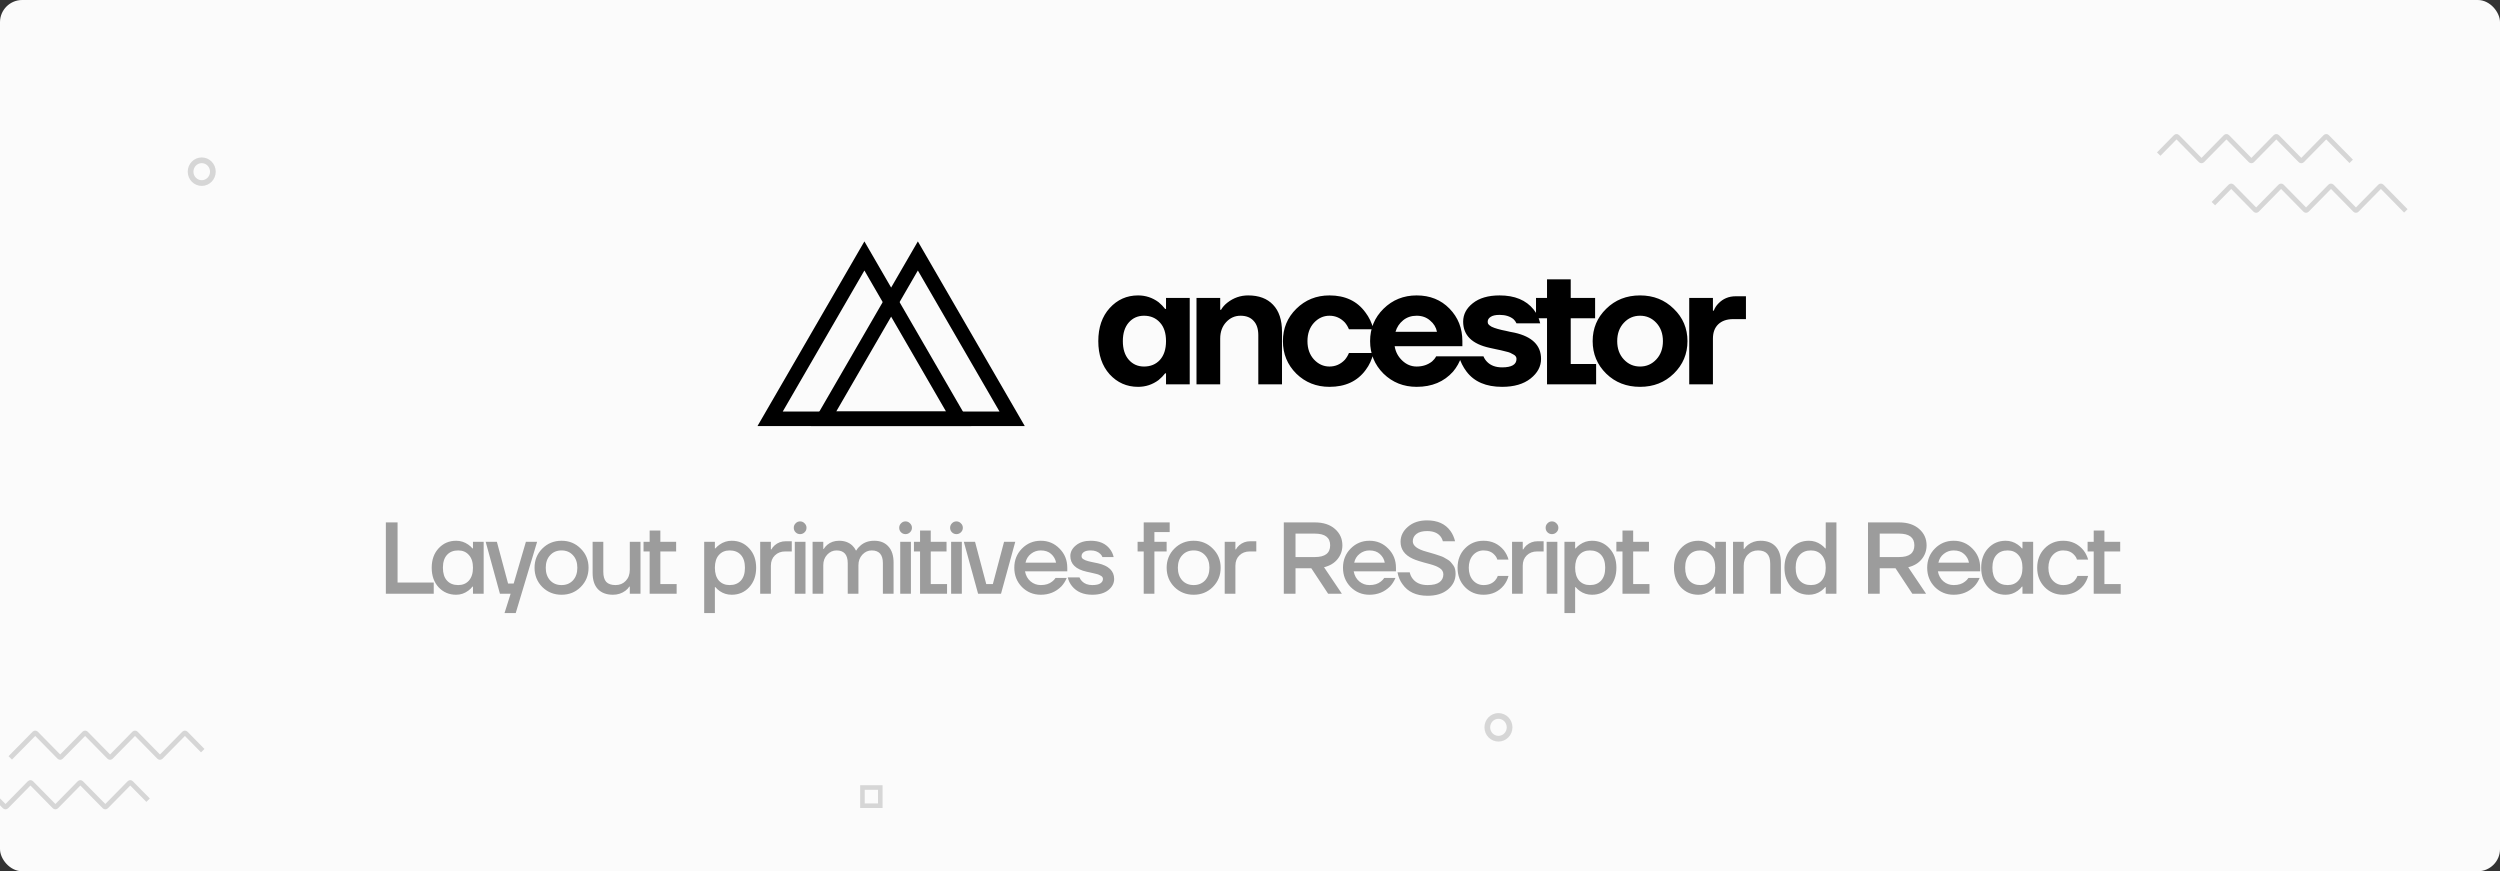 <svg width="901" height="314" viewBox="0 0 901 314" fill="none" xmlns="http://www.w3.org/2000/svg">
<rect x="0" y="0" width="901" height="314" fill="#333333" stroke="none"/>
<g clip-path="url(#clip0)">
<rect width="901" height="314" rx="8" fill="#FBFBFB"/>
<path d="M399.914 134.903C397.188 131.852 395.825 127.865 395.825 122.943C395.825 118.02 397.188 114.054 399.914 111.043C402.68 107.992 406.097 106.467 410.165 106.467C412.891 106.467 415.352 107.28 417.549 108.907C418.485 109.68 419.278 110.494 419.929 111.348H420.234V107.382H428.777V138.503H420.234V134.537H419.929C419.278 135.391 418.485 136.205 417.549 136.978C415.352 138.605 412.891 139.418 410.165 139.418C406.097 139.418 402.68 137.913 399.914 134.903ZM406.809 116.23C405.385 117.857 404.673 120.095 404.673 122.943C404.673 125.79 405.385 128.028 406.809 129.655C408.233 131.282 410.064 132.096 412.301 132.096C414.661 132.096 416.573 131.303 418.037 129.716C419.502 128.089 420.234 125.831 420.234 122.943C420.234 120.054 419.502 117.817 418.037 116.23C416.573 114.603 414.661 113.789 412.301 113.789C410.064 113.789 408.233 114.603 406.809 116.23ZM431.218 138.503V107.382H439.761V111.653H440.066C440.595 110.718 441.348 109.863 442.324 109.091C444.562 107.341 447.063 106.467 449.83 106.467C453.694 106.467 456.685 107.585 458.8 109.823C460.956 112.06 462.034 115.315 462.034 119.586V138.503H453.491V120.807C453.491 118.529 452.922 116.8 451.782 115.62C450.684 114.399 449.118 113.789 447.084 113.789C445.05 113.789 443.321 114.562 441.897 116.108C440.473 117.654 439.761 119.627 439.761 122.027V138.503H431.218ZM467.181 134.659C463.968 131.445 462.361 127.539 462.361 122.943C462.361 118.346 463.968 114.46 467.181 111.287C470.436 108.073 474.423 106.467 479.142 106.467C484.796 106.467 489.109 108.501 492.078 112.569C493.421 114.318 494.397 116.352 495.007 118.671H486.159C485.793 117.776 485.305 116.962 484.695 116.23C483.149 114.603 481.298 113.789 479.142 113.789C476.986 113.789 475.114 114.644 473.528 116.352C471.982 118.061 471.209 120.258 471.209 122.943C471.209 125.627 471.982 127.824 473.528 129.533C475.114 131.242 476.986 132.096 479.142 132.096C481.298 132.096 483.149 131.282 484.695 129.655C485.305 128.923 485.793 128.109 486.159 127.214H495.007C494.438 129.574 493.502 131.608 492.2 133.316C489.231 137.384 484.878 139.418 479.142 139.418C474.423 139.418 470.436 137.832 467.181 134.659ZM498.605 134.659C495.392 131.445 493.785 127.539 493.785 122.943C493.785 118.346 495.392 114.46 498.605 111.287C501.86 108.073 505.847 106.467 510.566 106.467C515.366 106.467 519.312 108.053 522.404 111.226C525.496 114.399 527.042 118.305 527.042 122.943V124.773H502.633C502.958 126.807 503.874 128.536 505.379 129.96C506.884 131.384 508.613 132.096 510.566 132.096C512.722 132.096 514.573 131.486 516.119 130.265C516.729 129.736 517.217 129.126 517.583 128.434H526.737C526.045 130.509 525.028 132.34 523.685 133.926C520.431 137.588 516.058 139.418 510.566 139.418C505.847 139.418 501.86 137.832 498.605 134.659ZM502.938 119.586H517.888C517.563 117.959 516.729 116.596 515.386 115.498C514.085 114.359 512.478 113.789 510.566 113.789C508.654 113.789 507.026 114.338 505.684 115.437C504.341 116.535 503.426 117.918 502.938 119.586ZM525.797 128.434H534.646C534.93 129.167 535.378 129.838 535.988 130.448C537.29 131.75 539.08 132.401 541.358 132.401C544.816 132.401 546.545 131.384 546.545 129.35C546.545 129.024 546.463 128.74 546.301 128.496C546.138 128.211 545.853 127.967 545.446 127.763C545.04 127.519 544.653 127.316 544.287 127.153C543.921 126.99 543.372 126.828 542.639 126.665C541.948 126.461 541.378 126.319 540.931 126.238C540.524 126.156 539.853 126.014 538.917 125.811C538.022 125.607 537.371 125.465 536.964 125.383C530.537 124 527.323 120.847 527.323 115.925C527.323 113.321 528.482 111.104 530.801 109.274C533.161 107.402 536.375 106.467 540.443 106.467C545.894 106.467 549.982 108.155 552.708 111.531C553.888 112.996 554.681 114.664 555.088 116.535H546.545C546.26 115.925 545.894 115.416 545.446 115.01C544.185 113.993 542.517 113.484 540.443 113.484C538.978 113.484 537.9 113.728 537.208 114.216C536.517 114.664 536.171 115.233 536.171 115.925C536.171 116.169 536.212 116.413 536.293 116.657C536.415 116.861 536.598 117.064 536.842 117.267C537.086 117.43 537.331 117.593 537.575 117.756C537.819 117.878 538.165 118.02 538.612 118.183C539.059 118.305 539.446 118.427 539.771 118.549C540.138 118.671 540.605 118.793 541.175 118.915C541.744 119.037 542.233 119.139 542.639 119.22C543.046 119.302 543.575 119.424 544.226 119.586C544.877 119.708 545.406 119.81 545.813 119.891C552.2 121.315 555.393 124.468 555.393 129.35C555.393 132.075 554.132 134.435 551.61 136.428C549.087 138.422 545.67 139.418 541.358 139.418C535.581 139.418 531.31 137.588 528.543 133.926C527.282 132.259 526.367 130.428 525.797 128.434ZM553.579 114.705V107.382H557.546V100.669H566.089V107.382H574.876V114.705H566.089V131.18H575.242V138.503H557.546V114.705H553.579ZM578.875 134.659C575.62 131.445 573.993 127.539 573.993 122.943C573.993 118.346 575.62 114.46 578.875 111.287C582.129 108.073 586.197 106.467 591.079 106.467C595.92 106.467 599.968 108.073 603.222 111.287C606.518 114.46 608.165 118.346 608.165 122.943C608.165 127.539 606.518 131.445 603.222 134.659C599.968 137.832 595.92 139.418 591.079 139.418C586.197 139.418 582.129 137.832 578.875 134.659ZM585.221 116.352C583.634 118.061 582.841 120.258 582.841 122.943C582.841 125.627 583.634 127.824 585.221 129.533C586.807 131.242 588.76 132.096 591.079 132.096C593.398 132.096 595.351 131.242 596.937 129.533C598.524 127.824 599.317 125.627 599.317 122.943C599.317 120.258 598.524 118.061 596.937 116.352C595.351 114.644 593.398 113.789 591.079 113.789C588.76 113.789 586.807 114.644 585.221 116.352ZM608.797 138.503V107.382H617.34V111.959H617.645C618.011 110.982 618.56 110.128 619.293 109.396C620.961 107.646 623.056 106.772 625.578 106.772H629.239V115.01H624.663C622.344 115.01 620.533 115.64 619.232 116.901C617.97 118.122 617.34 119.83 617.34 122.027V138.503H608.797Z" fill="black"/>
<path d="M277.553 150.932L311.53 92.244L345.507 150.932H277.553Z" stroke="black" stroke-width="5.255"/>
<path d="M296.819 150.932L330.797 92.244L364.774 150.932H296.819Z" stroke="black" stroke-width="5.255"/>
<path d="M139.061 213.981V188.277H143.283V209.942H156.319V213.981H139.061ZM158.083 211.668C156.419 209.856 155.586 207.506 155.586 204.617C155.586 201.729 156.419 199.391 158.083 197.604C159.772 195.792 161.878 194.886 164.399 194.886C165.99 194.886 167.447 195.352 168.769 196.282C169.332 196.673 169.834 197.126 170.274 197.64H170.458V195.254H174.314V213.981H170.458V211.411H170.274C169.907 211.925 169.405 212.414 168.769 212.879C167.447 213.859 165.99 214.348 164.399 214.348C161.878 214.348 159.772 213.455 158.083 211.668ZM161.094 199.991C160.115 201.068 159.625 202.61 159.625 204.617C159.625 206.625 160.115 208.167 161.094 209.244C162.074 210.321 163.42 210.86 165.134 210.86C166.749 210.86 168.034 210.321 168.989 209.244C169.968 208.142 170.458 206.6 170.458 204.617C170.458 202.634 169.968 201.104 168.989 200.027C168.034 198.926 166.749 198.375 165.134 198.375C163.42 198.375 162.074 198.913 161.094 199.991ZM175.034 195.254H179.073L183.112 210.309H185.132L189.538 195.254H193.578L185.866 220.958H181.827L184.03 213.981H180.175L175.034 195.254ZM195.442 211.557C193.581 209.672 192.651 207.359 192.651 204.617C192.651 201.876 193.581 199.574 195.442 197.714C197.327 195.829 199.64 194.886 202.382 194.886C205.124 194.886 207.425 195.829 209.285 197.714C211.17 199.574 212.113 201.876 212.113 204.617C212.113 207.359 211.17 209.672 209.285 211.557C207.425 213.418 205.124 214.348 202.382 214.348C199.64 214.348 197.327 213.418 195.442 211.557ZM198.269 200.101C197.216 201.227 196.69 202.732 196.69 204.617C196.69 206.502 197.216 208.02 198.269 209.171C199.322 210.297 200.693 210.86 202.382 210.86C204.071 210.86 205.442 210.297 206.494 209.171C207.547 208.02 208.073 206.502 208.073 204.617C208.073 202.732 207.547 201.227 206.494 200.101C205.442 198.95 204.071 198.375 202.382 198.375C200.693 198.375 199.322 198.95 198.269 200.101ZM213.576 206.453V195.254H217.431V206.086C217.431 207.726 217.786 208.938 218.496 209.721C219.231 210.48 220.345 210.86 221.838 210.86C223.331 210.86 224.555 210.358 225.51 209.354C226.489 208.326 226.979 206.992 226.979 205.352V195.254H230.834V213.981H226.979V211.411H226.795C226.501 211.9 226.048 212.39 225.436 212.879C224.115 213.859 222.609 214.348 220.92 214.348C218.594 214.348 216.783 213.675 215.485 212.329C214.212 210.982 213.576 209.024 213.576 206.453ZM231.93 198.742V195.254H234.133V191.214H237.989V195.254H243.681V198.742H237.989V210.493H243.864V213.981H234.133V198.742H231.93ZM253.789 220.958V195.254H257.645V197.64H257.828C258.269 197.126 258.771 196.673 259.334 196.282C260.656 195.352 262.112 194.886 263.703 194.886C266.225 194.886 268.318 195.792 269.983 197.604C271.672 199.391 272.516 201.729 272.516 204.617C272.516 207.506 271.672 209.856 269.983 211.668C268.318 213.455 266.225 214.348 263.703 214.348C262.088 214.348 260.631 213.895 259.334 212.99C258.746 212.573 258.244 212.108 257.828 211.594H257.645V220.958H253.789ZM259.077 200.027C258.122 201.104 257.645 202.634 257.645 204.617C257.645 206.6 258.122 208.142 259.077 209.244C260.056 210.321 261.353 210.86 262.969 210.86C264.683 210.86 266.029 210.321 267.008 209.244C267.988 208.167 268.477 206.625 268.477 204.617C268.477 202.61 267.988 201.068 267.008 199.991C266.029 198.913 264.683 198.375 262.969 198.375C261.353 198.375 260.056 198.926 259.077 200.027ZM273.971 213.981V195.254H277.826V198.008H278.01C278.279 197.494 278.671 197.004 279.185 196.539C280.311 195.56 281.633 195.07 283.151 195.07H285.354V198.742H282.967C281.474 198.742 280.238 199.219 279.259 200.174C278.304 201.104 277.826 202.341 277.826 203.883V213.981H273.971ZM286.737 191.839C286.296 191.398 286.076 190.859 286.076 190.223C286.076 189.586 286.296 189.048 286.737 188.607C287.177 188.142 287.716 187.91 288.352 187.91C288.989 187.91 289.527 188.142 289.968 188.607C290.433 189.048 290.666 189.586 290.666 190.223C290.666 190.859 290.433 191.398 289.968 191.839C289.527 192.279 288.989 192.5 288.352 192.5C287.716 192.5 287.177 192.279 286.737 191.839ZM286.443 213.981V195.254H290.298V213.981H286.443ZM292.855 213.981V195.254H296.71V197.824H296.894C297.212 197.285 297.628 196.796 298.142 196.355C299.317 195.376 300.737 194.886 302.402 194.886C304.385 194.886 305.988 195.474 307.212 196.649C307.726 197.139 308.143 197.714 308.461 198.375H308.644C308.987 197.738 309.464 197.163 310.076 196.649C311.398 195.474 313.063 194.886 315.07 194.886C317.249 194.886 318.951 195.572 320.175 196.943C321.423 198.289 322.047 200.235 322.047 202.781V213.981H318.192V202.965C318.192 199.905 316.845 198.375 314.152 198.375C312.855 198.375 311.729 198.889 310.774 199.917C309.844 200.921 309.379 202.182 309.379 203.699V213.981H305.523V202.965C305.523 199.905 304.177 198.375 301.484 198.375C300.186 198.375 299.06 198.889 298.106 199.917C297.175 200.921 296.71 202.182 296.71 203.699V213.981H292.855ZM324.734 191.839C324.293 191.398 324.073 190.859 324.073 190.223C324.073 189.586 324.293 189.048 324.734 188.607C325.174 188.142 325.713 187.91 326.349 187.91C326.986 187.91 327.524 188.142 327.965 188.607C328.43 189.048 328.663 189.586 328.663 190.223C328.663 190.859 328.43 191.398 327.965 191.839C327.524 192.279 326.986 192.5 326.349 192.5C325.713 192.5 325.174 192.279 324.734 191.839ZM324.44 213.981V195.254H328.296V213.981H324.44ZM329.383 198.742V195.254H331.586V191.214H335.442V195.254H341.133V198.742H335.442V210.493H341.317V213.981H331.586V198.742H329.383ZM343.079 191.839C342.639 191.398 342.419 190.859 342.419 190.223C342.419 189.586 342.639 189.048 343.079 188.607C343.52 188.142 344.059 187.91 344.695 187.91C345.332 187.91 345.87 188.142 346.311 188.607C346.776 189.048 347.009 189.586 347.009 190.223C347.009 190.859 346.776 191.398 346.311 191.839C345.87 192.279 345.332 192.5 344.695 192.5C344.059 192.5 343.52 192.279 343.079 191.839ZM342.786 213.981V195.254H346.641V213.981H342.786ZM347.361 195.254H351.401L355.44 210.493H357.827L361.866 195.254H365.905L360.764 213.981H352.502L347.361 195.254ZM368.306 211.557C366.47 209.672 365.552 207.359 365.552 204.617C365.552 201.876 366.47 199.574 368.306 197.714C370.167 195.829 372.431 194.886 375.1 194.886C377.768 194.886 380.02 195.829 381.856 197.714C383.717 199.574 384.647 201.876 384.647 204.617V205.903H369.408C369.702 207.445 370.375 208.657 371.428 209.538C372.48 210.419 373.704 210.86 375.1 210.86C376.813 210.86 378.184 210.431 379.212 209.575C379.677 209.232 380.081 208.803 380.424 208.289H384.463C383.949 209.489 383.301 210.505 382.517 211.337C380.51 213.345 378.037 214.348 375.1 214.348C372.431 214.348 370.167 213.418 368.306 211.557ZM369.592 202.781H380.608C380.387 201.557 379.8 200.517 378.845 199.66C377.915 198.803 376.666 198.375 375.1 198.375C373.778 198.375 372.603 198.779 371.575 199.587C370.546 200.37 369.885 201.435 369.592 202.781ZM384.833 208.106H389.056C389.228 208.595 389.534 209.06 389.974 209.501C390.88 210.407 392.104 210.86 393.646 210.86C394.993 210.86 395.972 210.652 396.584 210.236C397.196 209.819 397.502 209.293 397.502 208.657C397.502 208.436 397.453 208.24 397.355 208.069C397.257 207.873 397.086 207.702 396.841 207.555C396.596 207.408 396.364 207.286 396.143 207.188C395.923 207.065 395.593 206.955 395.152 206.857C394.711 206.735 394.356 206.649 394.087 206.6C393.818 206.527 393.402 206.429 392.839 206.306C392.3 206.184 391.896 206.098 391.627 206.049C387.71 205.168 385.751 203.283 385.751 200.394C385.751 198.926 386.425 197.64 387.771 196.539C389.118 195.437 390.892 194.886 393.096 194.886C396.156 194.886 398.444 195.866 399.962 197.824C400.648 198.681 401.113 199.66 401.358 200.762H397.318C397.123 200.272 396.853 199.88 396.511 199.587C395.654 198.779 394.515 198.375 393.096 198.375C391.994 198.375 391.162 198.571 390.599 198.962C390.06 199.354 389.791 199.844 389.791 200.431C389.791 200.652 389.84 200.86 389.938 201.055C390.036 201.227 390.207 201.386 390.452 201.533C390.696 201.68 390.929 201.802 391.149 201.9C391.394 201.998 391.725 202.108 392.141 202.23C392.557 202.328 392.912 202.414 393.206 202.488C393.499 202.536 393.903 202.622 394.417 202.745C394.956 202.842 395.372 202.928 395.666 203.002C399.583 203.883 401.541 205.768 401.541 208.657C401.541 210.223 400.831 211.57 399.411 212.696C398.016 213.797 396.094 214.348 393.646 214.348C390.464 214.348 388.028 213.308 386.339 211.227C385.58 210.272 385.078 209.232 384.833 208.106ZM409.988 198.742V195.254H412.192V188.277H421.555V191.765H416.047V195.254H420.454V198.742H416.047V213.981H412.192V198.742H409.988ZM423.252 211.557C421.391 209.672 420.461 207.359 420.461 204.617C420.461 201.876 421.391 199.574 423.252 197.714C425.137 195.829 427.45 194.886 430.192 194.886C432.934 194.886 435.235 195.829 437.095 197.714C438.98 199.574 439.923 201.876 439.923 204.617C439.923 207.359 438.98 209.672 437.095 211.557C435.235 213.418 432.934 214.348 430.192 214.348C427.45 214.348 425.137 213.418 423.252 211.557ZM426.079 200.101C425.026 201.227 424.5 202.732 424.5 204.617C424.5 206.502 425.026 208.02 426.079 209.171C427.132 210.297 428.503 210.86 430.192 210.86C431.881 210.86 433.252 210.297 434.304 209.171C435.357 208.02 435.883 206.502 435.883 204.617C435.883 202.732 435.357 201.227 434.304 200.101C433.252 198.95 431.881 198.375 430.192 198.375C428.503 198.375 427.132 198.95 426.079 200.101ZM441.386 213.981V195.254H445.241V198.008H445.425C445.694 197.494 446.086 197.004 446.6 196.539C447.726 195.56 449.048 195.07 450.566 195.07H452.769V198.742H450.382C448.889 198.742 447.653 199.219 446.673 200.174C445.719 201.104 445.241 202.341 445.241 203.883V213.981H441.386ZM462.681 213.981V188.277H473.88C476.916 188.277 479.327 189.06 481.114 190.627C482.901 192.194 483.795 194.164 483.795 196.539C483.795 198.424 483.207 200.088 482.032 201.533C480.882 202.953 479.266 203.92 477.185 204.434L483.611 213.981H478.654L472.595 204.801H466.904V213.981H462.681ZM466.904 200.762H473.88C477.552 200.762 479.389 199.354 479.389 196.539C479.389 193.724 477.552 192.316 473.88 192.316H466.904V200.762ZM486.766 211.557C484.93 209.672 484.012 207.359 484.012 204.617C484.012 201.876 484.93 199.574 486.766 197.714C488.626 195.829 490.891 194.886 493.559 194.886C496.227 194.886 498.479 195.829 500.315 197.714C502.176 199.574 503.106 201.876 503.106 204.617V205.903H487.867C488.161 207.445 488.834 208.657 489.887 209.538C490.939 210.419 492.163 210.86 493.559 210.86C495.272 210.86 496.643 210.431 497.672 209.575C498.137 209.232 498.541 208.803 498.883 208.289H502.923C502.408 209.489 501.76 210.505 500.976 211.337C498.969 213.345 496.496 214.348 493.559 214.348C490.891 214.348 488.626 213.418 486.766 211.557ZM488.051 202.781H499.067C498.847 201.557 498.259 200.517 497.304 199.66C496.374 198.803 495.126 198.375 493.559 198.375C492.237 198.375 491.062 198.779 490.034 199.587C489.006 200.37 488.345 201.435 488.051 202.781ZM503.66 206.27H508.066C508.238 207.127 508.593 207.898 509.131 208.583C510.306 210.101 512.093 210.86 514.492 210.86C516.426 210.86 517.858 210.517 518.789 209.832C519.719 209.122 520.184 208.179 520.184 207.004C520.184 206.074 519.756 205.327 518.899 204.764C518.066 204.201 516.867 203.712 515.3 203.295C512.24 202.512 510.184 201.863 509.131 201.349C506.218 200.003 504.761 197.971 504.761 195.254C504.761 193.173 505.643 191.373 507.405 189.856C509.168 188.313 511.469 187.542 514.309 187.542C518.079 187.542 520.882 188.803 522.718 191.325C523.501 192.402 524.064 193.65 524.407 195.07H520C519.829 194.385 519.523 193.773 519.082 193.234C518.054 192.01 516.463 191.398 514.309 191.398C512.644 191.398 511.371 191.741 510.49 192.426C509.609 193.112 509.168 193.993 509.168 195.07C509.168 196.686 510.796 197.934 514.052 198.815C514.321 198.889 514.835 199.036 515.594 199.256C516.353 199.452 516.891 199.611 517.21 199.734C517.552 199.831 518.066 200.003 518.752 200.248C519.462 200.468 519.988 200.676 520.331 200.872C520.674 201.068 521.114 201.325 521.653 201.643C522.191 201.937 522.595 202.255 522.865 202.598C523.158 202.916 523.452 203.283 523.746 203.699C524.064 204.115 524.284 204.593 524.407 205.131C524.529 205.645 524.59 206.209 524.59 206.821C524.59 209.024 523.672 210.897 521.836 212.439C520.025 213.957 517.577 214.715 514.492 214.715C510.38 214.715 507.356 213.308 505.422 210.493C504.541 209.293 503.954 207.885 503.66 206.27ZM527.988 211.594C526.201 209.758 525.308 207.433 525.308 204.617C525.308 201.802 526.201 199.476 527.988 197.64C529.775 195.804 532.003 194.886 534.671 194.886C537.658 194.886 540.094 196.025 541.979 198.301C542.787 199.354 543.35 200.48 543.668 201.68H539.629C539.457 201.068 539.139 200.517 538.674 200.027C537.719 198.926 536.385 198.375 534.671 198.375C533.154 198.375 531.881 198.95 530.852 200.101C529.849 201.251 529.347 202.757 529.347 204.617C529.347 206.478 529.849 207.983 530.852 209.134C531.881 210.284 533.154 210.86 534.671 210.86C536.434 210.86 537.817 210.309 538.821 209.207C539.261 208.718 539.592 208.167 539.812 207.555H543.668C543.35 208.803 542.787 209.942 541.979 210.97C540.118 213.222 537.682 214.348 534.671 214.348C532.003 214.348 529.775 213.43 527.988 211.594ZM544.942 213.981V195.254H548.797V198.008H548.981C549.25 197.494 549.642 197.004 550.156 196.539C551.282 195.56 552.604 195.07 554.122 195.07H556.325V198.742H553.938C552.445 198.742 551.209 199.219 550.229 200.174C549.275 201.104 548.797 202.341 548.797 203.883V213.981H544.942ZM557.707 191.839C557.267 191.398 557.046 190.859 557.046 190.223C557.046 189.586 557.267 189.048 557.707 188.607C558.148 188.142 558.687 187.91 559.323 187.91C559.96 187.91 560.498 188.142 560.939 188.607C561.404 189.048 561.636 189.586 561.636 190.223C561.636 190.859 561.404 191.398 560.939 191.839C560.498 192.279 559.96 192.5 559.323 192.5C558.687 192.5 558.148 192.279 557.707 191.839ZM557.414 213.981V195.254H561.269V213.981H557.414ZM563.825 220.958V195.254H567.681V197.64H567.865C568.305 197.126 568.807 196.673 569.37 196.282C570.692 195.352 572.149 194.886 573.74 194.886C576.261 194.886 578.354 195.792 580.019 197.604C581.708 199.391 582.553 201.729 582.553 204.617C582.553 207.506 581.708 209.856 580.019 211.668C578.354 213.455 576.261 214.348 573.74 214.348C572.124 214.348 570.668 213.895 569.37 212.99C568.783 212.573 568.281 212.108 567.865 211.594H567.681V220.958H563.825ZM569.113 200.027C568.158 201.104 567.681 202.634 567.681 204.617C567.681 206.6 568.158 208.142 569.113 209.244C570.092 210.321 571.39 210.86 573.005 210.86C574.719 210.86 576.065 210.321 577.045 209.244C578.024 208.167 578.514 206.625 578.514 204.617C578.514 202.61 578.024 201.068 577.045 199.991C576.065 198.913 574.719 198.375 573.005 198.375C571.39 198.375 570.092 198.926 569.113 200.027ZM582.538 198.742V195.254H584.742V191.214H588.597V195.254H594.289V198.742H588.597V210.493H594.473V213.981H584.742V198.742H582.538ZM605.792 211.668C604.128 209.856 603.295 207.506 603.295 204.617C603.295 201.729 604.128 199.391 605.792 197.604C607.482 195.792 609.587 194.886 612.108 194.886C613.7 194.886 615.156 195.352 616.478 196.282C617.041 196.673 617.543 197.126 617.984 197.64H618.167V195.254H622.023V213.981H618.167V211.411H617.984C617.616 211.925 617.115 212.414 616.478 212.879C615.156 213.859 613.7 214.348 612.108 214.348C609.587 214.348 607.482 213.455 605.792 211.668ZM608.804 199.991C607.824 201.068 607.335 202.61 607.335 204.617C607.335 206.625 607.824 208.167 608.804 209.244C609.783 210.321 611.129 210.86 612.843 210.86C614.458 210.86 615.744 210.321 616.698 209.244C617.678 208.142 618.167 206.6 618.167 204.617C618.167 202.634 617.678 201.104 616.698 200.027C615.744 198.926 614.458 198.375 612.843 198.375C611.129 198.375 609.783 198.913 608.804 199.991ZM624.579 213.981V195.254H628.435V197.824H628.618C628.912 197.334 629.365 196.845 629.977 196.355C631.299 195.376 632.804 194.886 634.493 194.886C636.819 194.886 638.618 195.56 639.891 196.906C641.189 198.252 641.838 200.211 641.838 202.781V213.981H637.982V203.148C637.982 201.508 637.615 200.309 636.88 199.55C636.17 198.767 635.069 198.375 633.575 198.375C632.082 198.375 630.846 198.889 629.867 199.917C628.912 200.921 628.435 202.243 628.435 203.883V213.981H624.579ZM645.618 211.668C643.954 209.856 643.121 207.506 643.121 204.617C643.121 201.729 643.954 199.391 645.618 197.604C647.307 195.792 649.413 194.886 651.934 194.886C653.525 194.886 654.982 195.352 656.304 196.282C656.867 196.673 657.369 197.126 657.81 197.64H657.993V188.277H661.849V213.981H657.993V211.594H657.81C657.393 212.108 656.892 212.573 656.304 212.99C655.007 213.895 653.55 214.348 651.934 214.348C649.413 214.348 647.307 213.455 645.618 211.668ZM648.629 199.991C647.65 201.068 647.161 202.61 647.161 204.617C647.161 206.625 647.65 208.167 648.629 209.244C649.609 210.321 650.955 210.86 652.669 210.86C654.284 210.86 655.57 210.321 656.524 209.244C657.504 208.142 657.993 206.6 657.993 204.617C657.993 202.634 657.504 201.104 656.524 200.027C655.57 198.926 654.284 198.375 652.669 198.375C650.955 198.375 649.609 198.913 648.629 199.991ZM673.228 213.981V188.277H684.428C687.463 188.277 689.874 189.06 691.661 190.627C693.448 192.194 694.342 194.164 694.342 196.539C694.342 198.424 693.754 200.088 692.579 201.533C691.429 202.953 689.813 203.92 687.732 204.434L694.158 213.981H689.201L683.142 204.801H677.451V213.981H673.228ZM677.451 200.762H684.428C688.1 200.762 689.936 199.354 689.936 196.539C689.936 193.724 688.1 192.316 684.428 192.316H677.451V200.762ZM697.313 211.557C695.477 209.672 694.559 207.359 694.559 204.617C694.559 201.876 695.477 199.574 697.313 197.714C699.173 195.829 701.438 194.886 704.106 194.886C706.774 194.886 709.026 195.829 710.863 197.714C712.723 199.574 713.653 201.876 713.653 204.617V205.903H698.414C698.708 207.445 699.381 208.657 700.434 209.538C701.487 210.419 702.711 210.86 704.106 210.86C705.82 210.86 707.19 210.431 708.219 209.575C708.684 209.232 709.088 208.803 709.43 208.289H713.47C712.956 209.489 712.307 210.505 711.523 211.337C709.516 213.345 707.044 214.348 704.106 214.348C701.438 214.348 699.173 213.418 697.313 211.557ZM698.598 202.781H709.614C709.394 201.557 708.806 200.517 707.851 199.66C706.921 198.803 705.673 198.375 704.106 198.375C702.784 198.375 701.609 198.779 700.581 199.587C699.553 200.37 698.892 201.435 698.598 202.781ZM716.52 211.668C714.856 209.856 714.023 207.506 714.023 204.617C714.023 201.729 714.856 199.391 716.52 197.604C718.209 195.792 720.315 194.886 722.836 194.886C724.427 194.886 725.884 195.352 727.206 196.282C727.769 196.673 728.271 197.126 728.711 197.64H728.895V195.254H732.751V213.981H728.895V211.411H728.711C728.344 211.925 727.842 212.414 727.206 212.879C725.884 213.859 724.427 214.348 722.836 214.348C720.315 214.348 718.209 213.455 716.52 211.668ZM719.531 199.991C718.552 201.068 718.062 202.61 718.062 204.617C718.062 206.625 718.552 208.167 719.531 209.244C720.511 210.321 721.857 210.86 723.571 210.86C725.186 210.86 726.471 210.321 727.426 209.244C728.405 208.142 728.895 206.6 728.895 204.617C728.895 202.634 728.405 201.104 727.426 200.027C726.471 198.926 725.186 198.375 723.571 198.375C721.857 198.375 720.511 198.913 719.531 199.991ZM736.886 211.594C735.099 209.758 734.205 207.433 734.205 204.617C734.205 201.802 735.099 199.476 736.886 197.64C738.673 195.804 740.9 194.886 743.569 194.886C746.555 194.886 748.991 196.025 750.876 198.301C751.684 199.354 752.247 200.48 752.565 201.68H748.526C748.355 201.068 748.036 200.517 747.571 200.027C746.617 198.926 745.282 198.375 743.569 198.375C742.051 198.375 740.778 198.95 739.75 200.101C738.746 201.251 738.244 202.757 738.244 204.617C738.244 206.478 738.746 207.983 739.75 209.134C740.778 210.284 742.051 210.86 743.569 210.86C745.331 210.86 746.715 210.309 747.718 209.207C748.159 208.718 748.489 208.167 748.71 207.555H752.565C752.247 208.803 751.684 209.942 750.876 210.97C749.016 213.222 746.58 214.348 743.569 214.348C740.9 214.348 738.673 213.43 736.886 211.594ZM752.37 198.742V195.254H754.573V191.214H758.429V195.254H764.121V198.742H758.429V210.493H764.304V213.981H754.573V198.742H752.37Z" fill="#9C9C9C"/>
<path d="M3.697 273.145L12.379 264.316C12.549 264.142 12.829 264.142 13 264.316L21.371 272.829C21.541 273.003 21.821 273.003 21.992 272.829L30.363 264.316C30.533 264.142 30.813 264.142 30.984 264.316L39.355 272.829C39.526 273.003 39.805 273.003 39.976 272.829L48.347 264.316C48.518 264.142 48.797 264.142 48.968 264.316L57.339 272.829C57.51 273.003 57.789 273.003 57.96 272.829L66.331 264.316C66.502 264.142 66.782 264.142 66.952 264.316L73.065 270.532" stroke="black" stroke-opacity="0.15" stroke-width="1.742"/>
<path d="M-16 291L-7.318 282.171C-7.148 281.997 -6.868 281.997 -6.697 282.171L1.674 290.684C1.844 290.858 2.124 290.858 2.295 290.684L10.666 282.171C10.836 281.997 11.116 281.997 11.287 282.171L19.658 290.684C19.828 290.858 20.108 290.858 20.279 290.684L28.65 282.171C28.821 281.997 29.1 281.997 29.271 282.171L37.642 290.684C37.813 290.858 38.093 290.858 38.263 290.684L46.634 282.171C46.805 281.997 47.085 281.997 47.255 282.171L53.368 288.387" stroke="black" stroke-opacity="0.15" stroke-width="1.742"/>
<path d="M847.368 58.145L838.686 49.316C838.515 49.142 838.236 49.142 838.065 49.316L829.694 57.829C829.523 58.003 829.244 58.003 829.073 57.829L820.702 49.316C820.531 49.142 820.251 49.142 820.081 49.316L811.71 57.829C811.539 58.003 811.259 58.003 811.089 57.829L802.718 49.316C802.547 49.142 802.267 49.142 802.097 49.316L793.726 57.829C793.555 58.003 793.275 58.003 793.105 57.829L784.733 49.316C784.563 49.142 784.283 49.142 784.112 49.316L778 55.532" stroke="black" stroke-opacity="0.15" stroke-width="1.742"/>
<path d="M867.065 76L858.383 67.171C858.212 66.997 857.933 66.997 857.762 67.171L849.391 75.684C849.22 75.858 848.941 75.858 848.77 75.684L840.399 67.171C840.228 66.997 839.949 66.997 839.778 67.171L831.407 75.684C831.236 75.858 830.956 75.858 830.786 75.684L822.415 67.171C822.244 66.997 821.964 66.997 821.794 67.171L813.423 75.684C813.252 75.858 812.972 75.858 812.802 75.684L804.431 67.171C804.26 66.997 803.98 66.997 803.809 67.171L797.697 73.387" stroke="black" stroke-opacity="0.15" stroke-width="1.742"/>
<path d="M76.72 61.872C76.72 64.154 74.905 65.974 72.703 65.974C70.501 65.974 68.686 64.154 68.686 61.872C68.686 59.59 70.501 57.769 72.703 57.769C74.905 57.769 76.72 59.59 76.72 61.872Z" stroke="black" stroke-opacity="0.15" stroke-width="2.051"/>
<path d="M544.059 262.128C544.059 264.41 542.245 266.231 540.042 266.231C537.84 266.231 536.026 264.41 536.026 262.128C536.026 259.846 537.84 258.026 540.042 258.026C542.245 258.026 544.059 259.846 544.059 262.128Z" stroke="black" stroke-opacity="0.15" stroke-width="2.051"/>
<rect x="310.821" y="283.821" width="6.427" height="6.564" stroke="black" stroke-opacity="0.15" stroke-width="1.641"/>
</g>
<defs>
<clipPath id="clip0">
<rect width="901" height="314" fill="white"/>
</clipPath>
</defs>
</svg>
